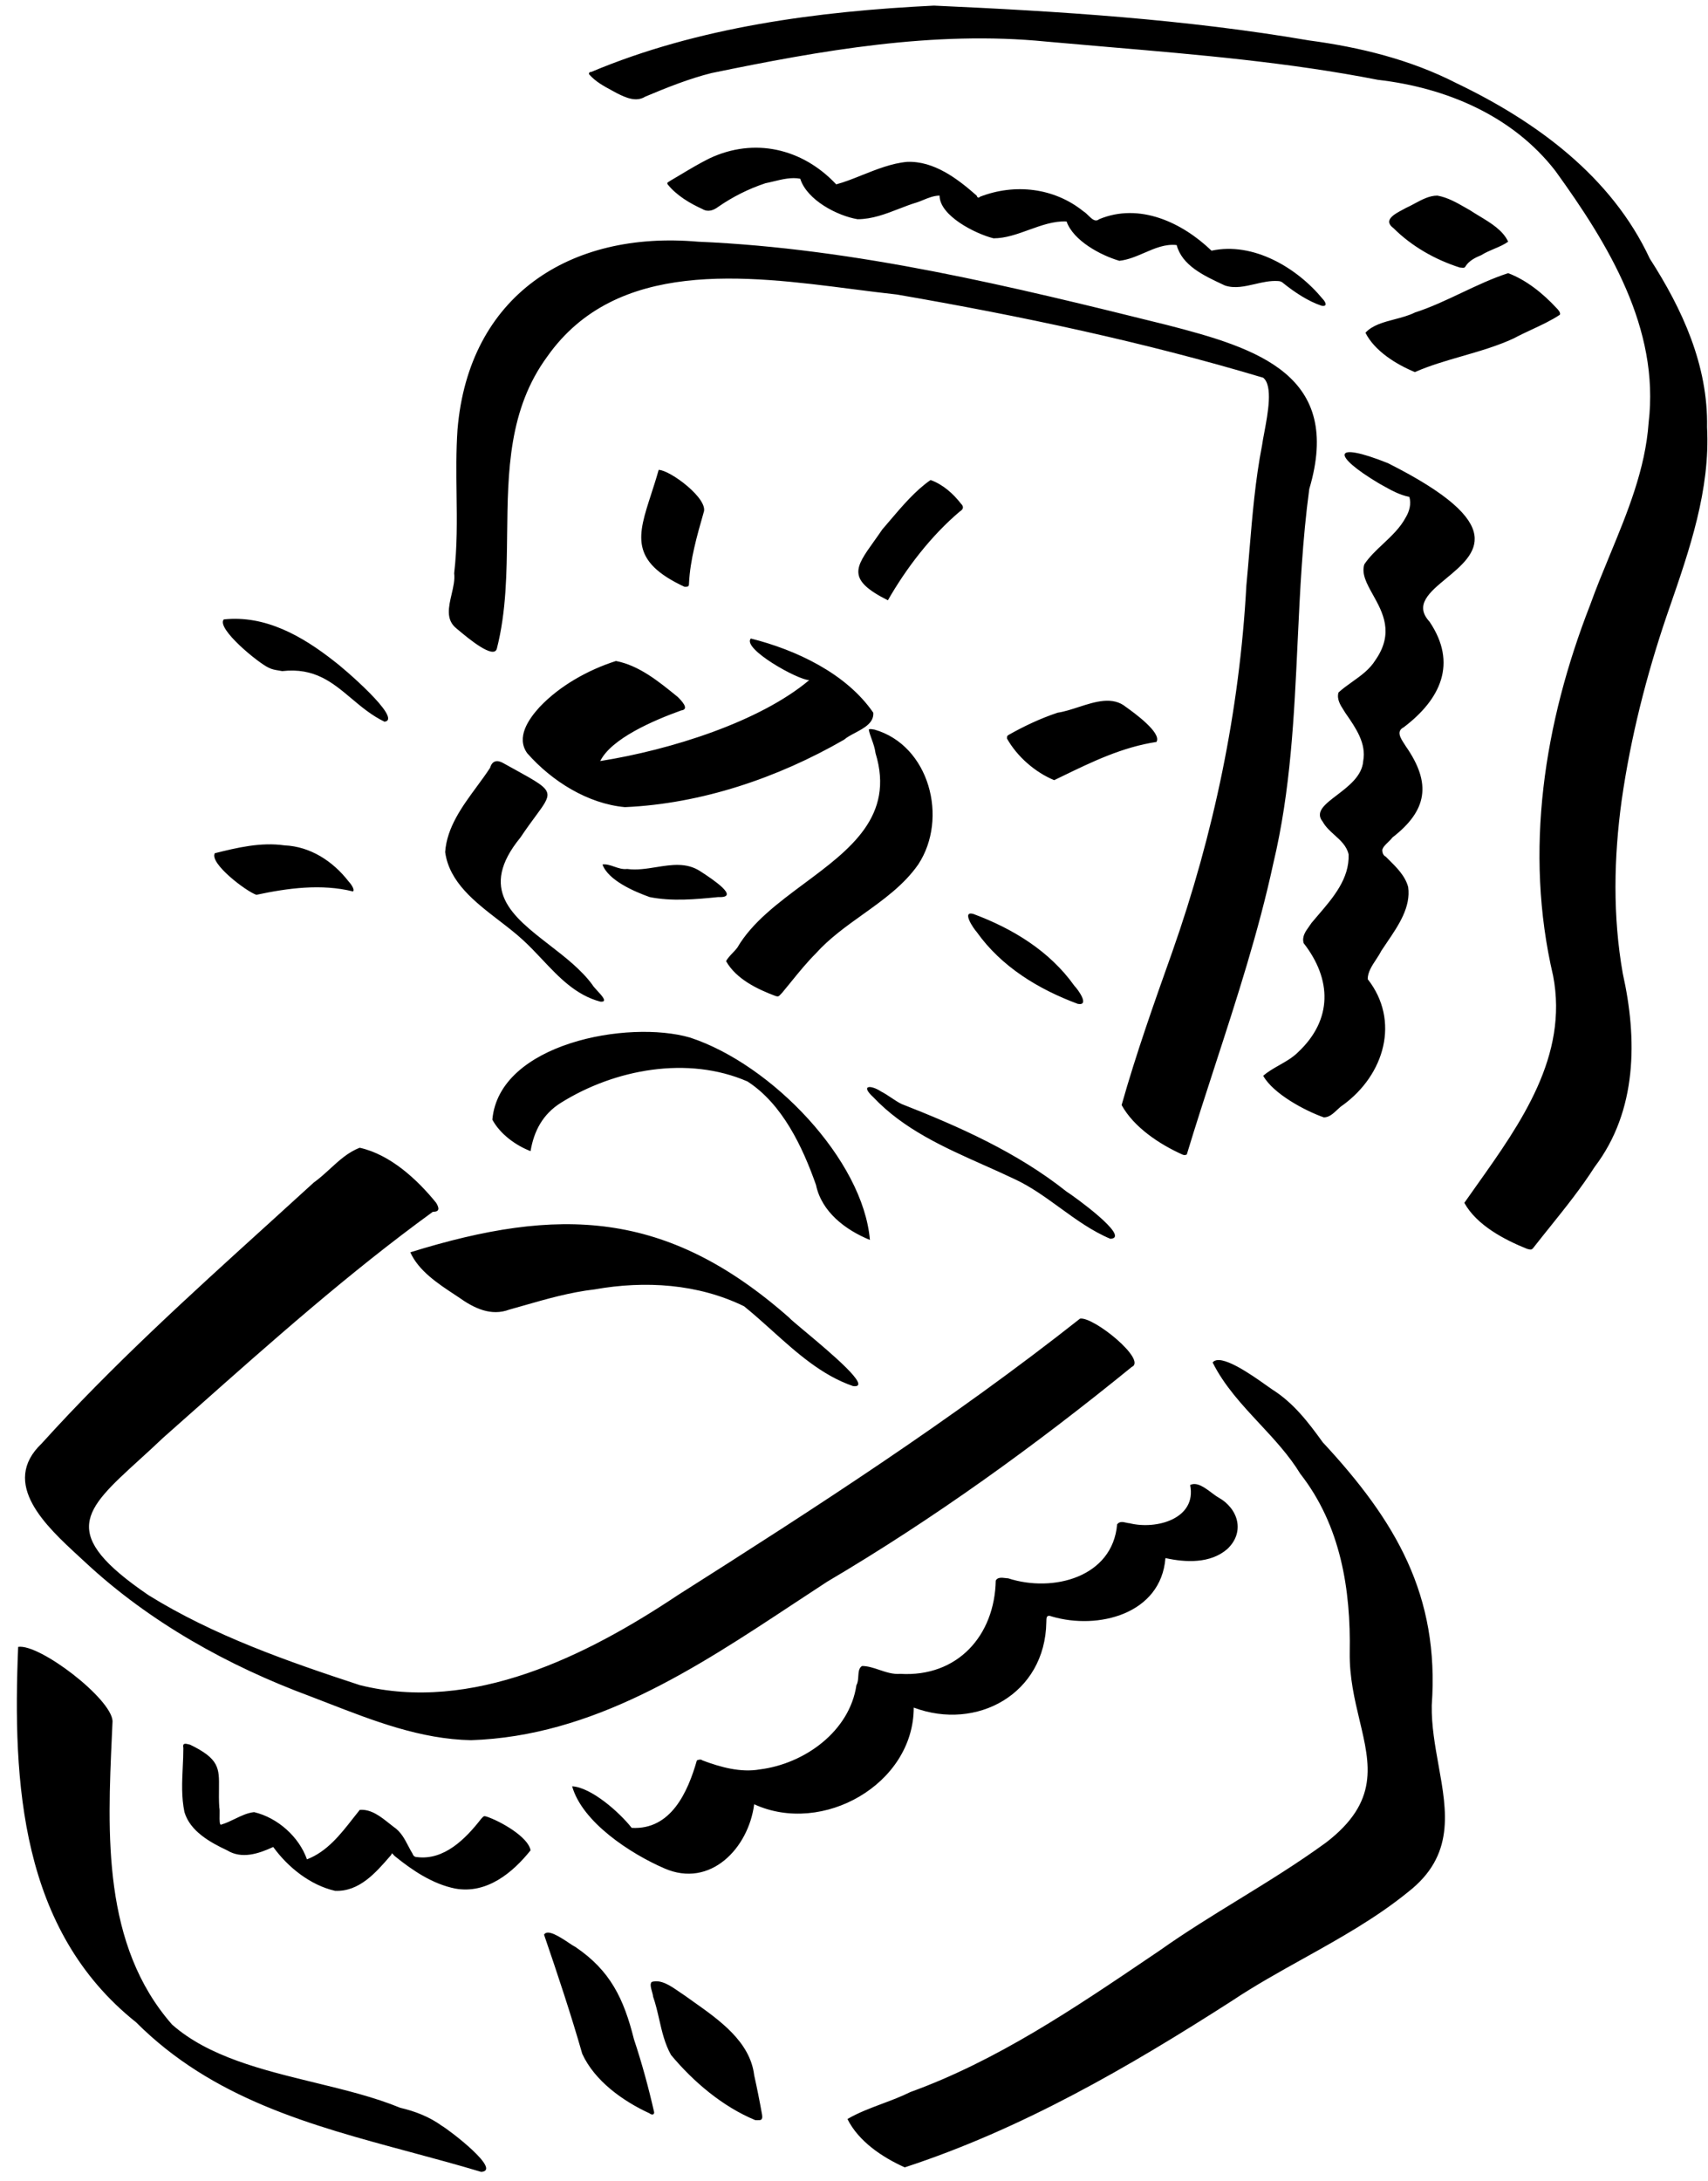<svg width="76" height="97" viewBox="0 0 76 97" fill="none" xmlns="http://www.w3.org/2000/svg">
<path fill-rule="evenodd" clip-rule="evenodd" d="M65.158 53.5C65.708 54.5 66.958 55.15 67.958 55.55C68.051 55.573 68.101 55.586 68.142 55.572C68.19 55.557 68.228 55.507 68.308 55.4C68.533 55.112 68.761 54.828 68.99 54.544C69.674 53.691 70.358 52.837 70.958 51.9C72.858 49.4 72.858 46.2 72.208 43.3C71.758 40.75 71.808 38.15 72.158 35.6C72.558 32.8 73.258 30.05 74.158 27.4L74.272 27.07C75.186 24.43 76.102 21.784 75.958 19C76.008 16.25 74.858 13.75 73.408 11.5C71.708 7.85 68.358 5.4 64.808 3.7C62.758 2.65 60.508 2.1 58.258 1.8C52.708 0.85 47.108 0.5 41.558 0.25C36.408 0.5 31.058 1.2 26.308 3.2C26.208 3.2 26.208 3.25 26.208 3.3V3.3C26.501 3.634 26.863 3.829 27.236 4.029C27.31 4.069 27.384 4.109 27.458 4.15C27.858 4.35 28.308 4.55 28.708 4.3C29.658 3.9 30.658 3.5 31.658 3.25C36.508 2.25 41.558 1.35 46.558 1.85C47.476 1.933 48.395 2.012 49.312 2.09L49.312 2.09L49.312 2.09L49.312 2.09L49.312 2.09L49.312 2.09L49.312 2.09L49.312 2.09L49.312 2.09L49.312 2.09L49.312 2.09L49.312 2.09L49.312 2.09L49.312 2.09L49.312 2.09L49.312 2.09L49.312 2.09L49.312 2.09L49.313 2.09L49.313 2.09L49.313 2.09L49.313 2.09L49.313 2.09L49.313 2.09L49.313 2.09C53.342 2.434 57.358 2.776 61.308 3.55C64.358 3.9 67.308 5.15 69.208 7.6C71.558 10.85 73.858 14.6 73.358 18.8C73.214 20.858 72.418 22.786 71.628 24.696L71.628 24.697C71.325 25.431 71.022 26.164 70.758 26.9C68.708 32.15 67.808 37.85 69.108 43.4C69.794 46.968 67.677 49.95 65.703 52.729C65.519 52.988 65.337 53.245 65.158 53.5ZM36.308 52.7C36.558 53.9 37.608 54.7 38.708 55.15C38.408 51.6 34.358 47.35 30.708 46.15C27.958 45.35 22.208 46.4 21.908 49.8C22.258 50.45 22.958 50.95 23.608 51.2C23.758 50.3 24.158 49.55 24.958 49.05C27.358 47.55 30.608 46.95 33.258 48.1C34.808 49.1 35.708 51 36.308 52.7ZM27.808 35.9C26.158 35.75 24.558 34.75 23.458 33.5C22.958 32.8 23.508 32 24.008 31.45C24.908 30.5 26.158 29.8 27.408 29.4C28.43 29.595 29.309 30.31 30.093 30.947L30.158 31C30.308 31.15 30.708 31.55 30.308 31.6C29.058 32.05 27.208 32.85 26.708 33.85C29.858 33.35 33.808 32.1 36.008 30.25C35.508 30.25 33.008 28.85 33.408 28.4C35.408 28.9 37.658 29.95 38.858 31.7C38.893 32.148 38.452 32.382 38.044 32.599C37.86 32.697 37.682 32.791 37.558 32.9C34.608 34.6 31.208 35.75 27.808 35.9ZM24.121 42.67C24.871 43.466 25.618 44.259 26.708 44.55C27.058 44.585 26.797 44.303 26.574 44.061C26.478 43.957 26.389 43.86 26.358 43.8C25.866 43.129 25.143 42.569 24.442 42.027C22.792 40.749 21.263 39.566 23.158 37.25C23.414 36.867 23.639 36.562 23.823 36.312C24.189 35.816 24.394 35.539 24.356 35.3C24.308 34.997 23.869 34.755 22.873 34.206L22.873 34.206L22.872 34.206C22.729 34.128 22.575 34.043 22.408 33.95C22.158 33.8 21.908 33.8 21.808 34.15C21.629 34.425 21.426 34.701 21.221 34.98L21.221 34.98C20.568 35.868 19.884 36.797 19.808 37.9C19.995 39.241 21.124 40.11 22.205 40.942C22.575 41.227 22.94 41.507 23.258 41.8C23.558 42.073 23.84 42.372 24.121 42.67ZM34.508 44.3C33.708 44 32.758 43.55 32.308 42.75C32.368 42.63 32.482 42.51 32.596 42.39C32.672 42.31 32.748 42.23 32.808 42.15C33.463 41.023 34.632 40.154 35.791 39.293C37.821 37.785 39.818 36.301 38.958 33.5C38.93 33.276 38.855 33.068 38.786 32.875C38.731 32.724 38.68 32.582 38.658 32.45C38.694 32.414 38.782 32.43 38.847 32.442C38.872 32.446 38.894 32.45 38.908 32.45C41.358 33.15 42.208 36.4 40.858 38.45C40.221 39.365 39.307 40.018 38.389 40.675C37.651 41.202 36.91 41.732 36.308 42.4C35.903 42.806 35.551 43.239 35.194 43.679L35.194 43.679L35.194 43.679C35.067 43.835 34.94 43.993 34.808 44.15C34.78 44.179 34.757 44.204 34.737 44.225L34.737 44.225C34.653 44.316 34.63 44.34 34.508 44.3ZM26.808 38.45C27.058 39.15 28.208 39.65 28.908 39.9C29.908 40.1 30.958 40 31.958 39.9C32.985 39.947 31.661 39.079 31.235 38.8L31.234 38.8C31.204 38.78 31.178 38.763 31.158 38.75C30.547 38.352 29.879 38.46 29.201 38.569H29.201H29.201H29.201H29.201H29.201H29.201H29.201H29.201H29.201H29.201H29.201H29.201H29.201H29.201H29.2H29.2H29.2H29.2H29.2H29.2C28.77 38.638 28.335 38.708 27.908 38.65C27.703 38.676 27.512 38.609 27.326 38.545C27.15 38.484 26.979 38.426 26.808 38.45ZM52.608 51.35C51.608 50.9 50.458 50.15 49.908 49.15C50.558 46.85 51.358 44.6 52.158 42.35L52.158 42.35C54.008 37.1 55.158 31.6 55.458 26.05C55.508 25.53 55.551 25.011 55.594 24.492C55.726 22.914 55.857 21.343 56.158 19.8C56.179 19.648 56.215 19.453 56.257 19.234L56.257 19.234C56.418 18.375 56.647 17.159 56.208 16.8C50.858 15.2 45.408 14.05 39.908 13.1C39.282 13.032 38.628 12.948 37.955 12.862C33.153 12.244 27.428 11.508 24.358 15.85C22.628 18.199 22.597 20.968 22.566 23.756C22.547 25.478 22.528 27.208 22.108 28.85C21.974 29.343 20.837 28.391 20.421 28.044C20.373 28.003 20.334 27.971 20.308 27.95C19.83 27.567 19.962 27.001 20.094 26.434C20.169 26.112 20.245 25.79 20.208 25.5C20.347 24.334 20.332 23.153 20.316 21.964C20.304 21.012 20.292 20.056 20.358 19.1C20.858 13.15 25.358 10.25 31.058 10.75C38.108 11.05 45.058 12.75 51.908 14.45C56.008 15.5 59.758 16.7 58.258 21.75C57.953 24.006 57.847 26.278 57.74 28.547C57.585 31.86 57.43 35.165 56.658 38.4C56.004 41.429 55.042 44.387 54.082 47.339C53.648 48.675 53.213 50.01 52.808 51.35C52.742 51.383 52.675 51.383 52.608 51.35ZM14.541 75.733C16.639 76.548 18.718 77.355 20.958 77.4C26.387 77.221 30.929 74.224 35.309 71.334L35.309 71.334L35.309 71.334L35.309 71.334C35.811 71.003 36.31 70.674 36.808 70.35C41.558 67.55 46.058 64.3 50.358 60.8C51.058 60.5 48.658 58.55 48.058 58.65C42.358 63.15 36.308 67.05 30.158 70.95C26.108 73.65 21.008 76.2 16.008 74.95C12.808 73.9 9.508 72.75 6.608 70.95C2.595 68.215 3.717 67.193 6.199 64.93C6.531 64.628 6.887 64.304 7.258 63.95C7.708 63.552 8.158 63.153 8.608 62.753L8.61 62.752C12.063 59.687 15.543 56.598 19.258 53.9C19.558 53.9 19.558 53.75 19.408 53.5C18.558 52.45 17.358 51.35 16.008 51.05C15.499 51.241 15.091 51.614 14.681 51.99L14.681 51.99C14.447 52.204 14.213 52.418 13.958 52.6C13.264 53.235 12.565 53.869 11.865 54.504L11.863 54.505L11.862 54.507L11.86 54.508L11.859 54.509L11.857 54.511L11.856 54.512L11.855 54.513L11.853 54.515L11.852 54.516L11.85 54.517L11.849 54.518L11.849 54.518L11.849 54.518L11.849 54.519L11.849 54.519L11.849 54.519L11.849 54.519L11.848 54.519C8.421 57.627 4.968 60.759 1.858 64.2C-0.017 65.981 2.064 67.895 3.526 69.239L3.527 69.24L3.527 69.24C3.624 69.329 3.718 69.416 3.808 69.5C6.658 72.15 10.158 74.1 13.808 75.45C14.053 75.544 14.297 75.638 14.541 75.733ZM37.958 61.65C36.57 61.175 35.449 60.167 34.342 59.171L34.342 59.17C33.933 58.803 33.526 58.437 33.108 58.1C31.058 57.1 28.708 56.95 26.458 57.35C25.365 57.476 24.307 57.779 23.255 58.081L23.255 58.081C23.056 58.138 22.857 58.194 22.658 58.25C21.858 58.55 21.108 58.2 20.408 57.7C20.345 57.658 20.281 57.615 20.215 57.572L20.212 57.57L20.212 57.57C19.492 57.096 18.624 56.523 18.258 55.7C24.858 53.65 29.658 53.8 35.108 58.6C35.17 58.674 35.446 58.905 35.809 59.209L35.809 59.209L35.81 59.209L35.81 59.209L35.81 59.209C36.925 60.142 38.863 61.763 37.958 61.65ZM60.758 14.8C61.158 15.6 62.108 16.2 62.958 16.55C63.607 16.262 64.325 16.054 65.051 15.844C65.836 15.617 66.631 15.388 67.358 15.05C67.607 14.916 67.878 14.789 68.152 14.661C68.592 14.456 69.038 14.247 69.408 14C69.458 13.9 69.308 13.75 69.258 13.7C68.658 13.05 67.908 12.45 67.108 12.15C66.408 12.375 65.721 12.7 65.033 13.025C64.346 13.35 63.658 13.675 62.958 13.9C62.688 14.035 62.373 14.118 62.059 14.201C61.56 14.332 61.065 14.463 60.758 14.8ZM21.408 96.6C20.362 96.286 19.31 96.003 18.264 95.721C13.811 94.523 9.459 93.351 6.058 89.95C0.908 85.85 0.558 79.3 0.808 73.25C1.758 73.1 4.958 75.55 5.008 76.55C4.999 76.754 4.99 76.96 4.98 77.166C4.78 81.568 4.554 86.516 7.658 90.05C9.28 91.481 11.671 92.063 14.006 92.631L14.006 92.631L14.006 92.631C15.343 92.956 16.662 93.277 17.808 93.75C18.458 93.9 19.108 94.15 19.658 94.55C20.008 94.75 22.358 96.55 21.408 96.6ZM37.708 94.25C38.208 95.25 39.258 95.95 40.258 96.4C45.458 94.7 50.208 91.95 54.808 89C55.837 88.314 56.922 87.71 58.008 87.106C59.616 86.21 61.226 85.314 62.658 84.15C64.733 82.532 64.384 80.593 64.012 78.524C63.855 77.651 63.693 76.755 63.708 75.85C64.058 70.95 62.108 67.65 58.858 64.15C58.208 63.25 57.558 62.4 56.608 61.8C56.547 61.759 56.461 61.699 56.358 61.625C55.696 61.155 54.304 60.168 53.958 60.6C54.475 61.633 55.258 62.475 56.042 63.317C56.699 64.023 57.357 64.729 57.858 65.55C59.658 67.85 60.108 70.7 60.058 73.5C60.042 74.612 60.279 75.603 60.498 76.522C60.969 78.497 61.362 80.142 59.008 81.95C57.748 82.869 56.433 83.678 55.12 84.485C53.933 85.214 52.748 85.943 51.608 86.75L51.215 87.016L51.215 87.016C47.795 89.33 44.361 91.654 40.508 93.05C40.111 93.248 39.685 93.408 39.261 93.567C38.721 93.769 38.184 93.971 37.708 94.25ZM14.908 84.1C13.808 83.85 12.808 83.05 12.158 82.15C11.508 82.45 10.758 82.7 10.108 82.3C9.358 81.95 8.458 81.45 8.208 80.6C8.068 79.935 8.1 79.27 8.131 78.605C8.145 78.32 8.158 78.035 8.158 77.75C8.111 77.512 8.244 77.546 8.43 77.593L8.458 77.6C9.76 78.231 9.755 78.644 9.744 79.551C9.741 79.794 9.737 80.073 9.758 80.4C9.777 80.456 9.775 80.588 9.772 80.727C9.768 80.961 9.764 81.213 9.858 81.15C10.063 81.089 10.259 80.994 10.453 80.9C10.735 80.764 11.013 80.63 11.308 80.6C12.358 80.85 13.308 81.7 13.658 82.7C14.548 82.361 15.151 81.591 15.709 80.877C15.81 80.749 15.909 80.622 16.008 80.5C16.512 80.458 16.945 80.804 17.308 81.094L17.309 81.094L17.31 81.095C17.378 81.15 17.445 81.202 17.508 81.25C17.835 81.468 18.004 81.792 18.167 82.106C18.229 82.224 18.29 82.341 18.358 82.45C18.392 82.55 18.458 82.6 18.558 82.6C19.758 82.75 20.708 81.8 21.408 80.9C21.427 80.881 21.442 80.864 21.455 80.85L21.456 80.85C21.514 80.785 21.536 80.759 21.658 80.8C22.258 81 23.508 81.7 23.608 82.3C22.808 83.3 21.658 84.25 20.258 84C19.258 83.8 18.358 83.2 17.558 82.55C17.518 82.51 17.493 82.481 17.475 82.461L17.475 82.461C17.456 82.439 17.447 82.429 17.441 82.43C17.437 82.432 17.434 82.439 17.428 82.453C17.424 82.465 17.418 82.481 17.408 82.5L17.36 82.556C16.721 83.294 15.981 84.149 14.908 84.1ZM25.458 79.45C25.908 81.05 28.058 82.45 29.558 83.1C31.608 84 33.308 82.2 33.558 80.25C36.608 81.65 40.658 79.35 40.658 75.95C43.458 77 46.508 75.35 46.558 72.15C46.558 71.95 46.558 71.8 46.808 71.9C48.858 72.5 51.658 71.8 51.858 69.3C52.758 69.5 53.858 69.55 54.608 68.9C55.408 68.15 55.108 67.1 54.208 66.6C54.117 66.548 54.016 66.472 53.909 66.392C53.605 66.164 53.254 65.902 52.958 66.05C53.258 67.55 51.458 68.05 50.258 67.75C50.216 67.75 50.167 67.738 50.114 67.726C49.976 67.694 49.816 67.656 49.708 67.8C49.508 70.15 46.858 70.85 44.858 70.2C44.824 70.2 44.782 70.195 44.736 70.189C44.582 70.17 44.385 70.146 44.308 70.3C44.258 72.75 42.608 74.6 40.058 74.45C39.735 74.477 39.426 74.373 39.125 74.272C38.866 74.185 38.612 74.1 38.358 74.1C38.215 74.186 38.203 74.37 38.191 74.559C38.182 74.7 38.172 74.843 38.108 74.95C37.808 77 35.808 78.45 33.808 78.7C32.958 78.85 32.058 78.6 31.258 78.3C31.208 78.25 31.108 78.25 31.008 78.3C30.608 79.7 29.858 81.4 28.108 81.3C27.558 80.6 26.308 79.5 25.458 79.45ZM28.908 94C27.708 93.45 26.458 92.55 25.908 91.35C25.408 89.6 24.808 87.8 24.208 86.05C24.36 85.785 24.915 86.152 25.305 86.41L25.305 86.411C25.429 86.493 25.536 86.564 25.608 86.6C27.158 87.65 27.758 88.9 28.208 90.7C28.558 91.75 28.858 92.85 29.108 93.95C29.108 94.1 28.958 94.05 28.908 94ZM29.858 91.4C30.858 92.6 32.158 93.7 33.608 94.3C33.634 94.3 33.66 94.301 33.684 94.302C33.844 94.307 33.952 94.311 33.908 94.05C33.808 93.483 33.691 92.9 33.558 92.3C33.378 90.812 32.018 89.853 30.836 89.019L30.836 89.018C30.707 88.928 30.581 88.838 30.458 88.75C30.382 88.702 30.299 88.645 30.213 88.585L30.213 88.585C29.849 88.332 29.412 88.029 29.008 88.15C28.907 88.217 28.965 88.42 29.013 88.591C29.037 88.675 29.058 88.751 29.058 88.8C29.174 89.128 29.253 89.471 29.331 89.814C29.456 90.361 29.582 90.909 29.858 91.4ZM58.808 13.6C58.208 13.4 57.608 13 57.108 12.6C57.041 12.533 56.958 12.5 56.858 12.5C56.517 12.479 56.175 12.557 55.838 12.636C55.384 12.74 54.938 12.843 54.508 12.7L54.386 12.643C53.56 12.256 52.596 11.805 52.358 10.9C51.849 10.843 51.389 11.043 50.921 11.245C50.562 11.4 50.199 11.556 49.808 11.6C48.958 11.35 47.758 10.7 47.458 9.85C46.892 9.824 46.339 10.024 45.785 10.223C45.264 10.412 44.742 10.6 44.208 10.6C43.408 10.4 41.808 9.6 41.808 8.7C41.558 8.7 41.307 8.802 41.075 8.897C40.983 8.935 40.894 8.972 40.808 9C40.539 9.079 40.269 9.184 39.997 9.289C39.409 9.517 38.807 9.75 38.158 9.75C37.258 9.6 35.908 8.9 35.608 7.95C35.225 7.873 34.813 7.973 34.416 8.069C34.295 8.098 34.175 8.127 34.058 8.15C33.308 8.4 32.608 8.75 31.958 9.2C31.758 9.35 31.508 9.45 31.258 9.3C30.708 9.05 30.108 8.7 29.708 8.2C29.673 8.13 29.712 8.109 29.755 8.085C29.774 8.075 29.793 8.065 29.808 8.05C29.971 7.955 30.131 7.86 30.289 7.765C30.711 7.513 31.121 7.268 31.558 7.05C33.558 6.1 35.708 6.6 37.208 8.2C37.571 8.104 37.956 7.951 38.354 7.791C38.999 7.534 39.678 7.262 40.358 7.2C41.558 7.15 42.608 7.95 43.458 8.7C43.492 8.8 43.541 8.817 43.608 8.75C45.158 8.15 46.908 8.35 48.208 9.4C48.287 9.447 48.361 9.519 48.433 9.59C48.589 9.743 48.737 9.887 48.908 9.75C50.708 9 52.608 9.9 53.908 11.15C55.758 10.75 57.708 11.9 58.858 13.3C58.958 13.4 59.108 13.65 58.808 13.6ZM56.208 47.85C56.658 48.65 58.058 49.4 58.908 49.7C59.141 49.7 59.329 49.524 59.502 49.361C59.59 49.279 59.674 49.2 59.758 49.15C61.608 47.8 62.308 45.4 60.858 43.55C60.858 43.242 61.045 42.958 61.228 42.681L61.228 42.681C61.312 42.553 61.395 42.426 61.458 42.3C61.542 42.171 61.631 42.04 61.722 41.906C62.229 41.16 62.785 40.341 62.658 39.45C62.523 38.955 62.145 38.581 61.779 38.22C61.738 38.18 61.698 38.14 61.658 38.1C61.558 38.05 61.508 37.95 61.508 37.8C61.539 37.675 61.648 37.57 61.763 37.46C61.831 37.393 61.902 37.325 61.958 37.25C63.508 36.05 63.708 34.85 62.558 33.2C62.537 33.165 62.512 33.127 62.486 33.087L62.486 33.087L62.486 33.086C62.325 32.841 62.115 32.522 62.458 32.35C64.108 31.1 64.858 29.5 63.608 27.65C62.923 26.91 63.604 26.347 64.353 25.726C65.681 24.627 67.224 23.349 61.758 20.6C59.258 19.6 59.258 20.25 61.358 21.5C61.412 21.53 61.466 21.56 61.519 21.59C61.906 21.808 62.268 22.012 62.708 22.1C62.808 22.4 62.708 22.75 62.558 23C62.31 23.47 61.924 23.832 61.544 24.19C61.236 24.479 60.932 24.764 60.708 25.1C60.573 25.525 60.818 25.964 61.092 26.456C61.528 27.238 62.037 28.153 61.208 29.35C60.949 29.771 60.565 30.045 60.176 30.322C59.965 30.472 59.752 30.624 59.558 30.8C59.473 31.097 59.641 31.358 59.785 31.583C59.811 31.623 59.836 31.662 59.858 31.7L59.886 31.741C60.329 32.379 60.805 33.067 60.658 33.85C60.609 34.511 60.009 34.968 59.491 35.363C58.951 35.774 58.501 36.116 58.858 36.55C58.986 36.783 59.185 36.963 59.384 37.142C59.653 37.384 59.922 37.626 60.008 38C60.051 39.074 59.319 39.927 58.668 40.685L58.668 40.685L58.668 40.685L58.667 40.686C58.56 40.81 58.456 40.931 58.358 41.05C58.324 41.101 58.289 41.15 58.255 41.199C58.084 41.437 57.925 41.659 58.008 41.95C59.258 43.55 59.308 45.35 57.758 46.8C57.517 47.042 57.217 47.211 56.922 47.378C56.668 47.523 56.417 47.665 56.208 47.85ZM64.958 11.9C63.858 11.55 62.808 10.95 62.008 10.15C61.527 9.8 62.042 9.526 62.412 9.329C62.465 9.301 62.515 9.275 62.558 9.25C62.686 9.193 62.815 9.124 62.944 9.054C63.269 8.879 63.601 8.7 63.958 8.7C64.419 8.784 64.809 9.008 65.188 9.225C65.262 9.267 65.335 9.309 65.408 9.35C65.541 9.438 65.683 9.524 65.828 9.612C66.338 9.919 66.875 10.244 67.108 10.75C66.923 10.882 66.71 10.973 66.491 11.065C66.296 11.148 66.097 11.232 65.908 11.35C65.658 11.45 65.358 11.6 65.208 11.85C65.171 11.924 65.107 11.916 65.035 11.907C65.01 11.903 64.984 11.9 64.958 11.9ZM28.974 21.983C28.378 23.818 28.007 24.959 30.458 26.1H30.458C30.608 26.1 30.658 26.1 30.658 25.95C30.708 24.9 31.008 23.85 31.308 22.8C31.558 22.2 29.808 20.9 29.308 20.9C29.2 21.287 29.083 21.646 28.974 21.982L28.974 21.983L28.974 21.983L28.974 21.983L28.974 21.983ZM39.508 26.7C37.67 25.781 38.054 25.245 38.882 24.087L38.882 24.087L38.882 24.087L38.883 24.086L38.883 24.085L38.883 24.085C39.001 23.92 39.128 23.743 39.258 23.55C39.364 23.428 39.47 23.303 39.578 23.176L39.578 23.175L39.579 23.175L39.58 23.174L39.58 23.173L39.58 23.173C40.139 22.516 40.739 21.81 41.408 21.35C41.958 21.55 42.408 21.95 42.758 22.4C42.892 22.533 42.875 22.65 42.708 22.75C41.408 23.85 40.308 25.3 39.508 26.7ZM44.808 32.85C45.258 33.65 46.058 34.35 46.908 34.7C47.02 34.646 47.133 34.592 47.245 34.537C48.584 33.887 49.936 33.231 51.458 33C51.708 32.6 50.458 31.7 50.108 31.45C49.511 30.958 48.74 31.207 47.987 31.451C47.669 31.554 47.355 31.656 47.058 31.7C46.308 31.95 45.558 32.3 44.858 32.7L44.858 32.7C44.808 32.75 44.808 32.75 44.808 32.85ZM47.958 44.65C46.208 44 44.558 43 43.458 41.45C43.358 41.35 42.758 40.5 43.308 40.65C45.058 41.3 46.708 42.3 47.808 43.85C47.958 44 48.508 44.75 47.958 44.65ZM15.635 31.064C16.08 31.439 16.537 31.823 17.108 32.1C17.958 32 15.208 29.65 14.858 29.4C13.458 28.3 11.808 27.35 9.958 27.55C9.608 27.95 11.508 29.5 11.958 29.7C12.105 29.773 12.224 29.793 12.376 29.818L12.376 29.818C12.431 29.827 12.491 29.837 12.558 29.85C13.997 29.686 14.794 30.357 15.635 31.064ZM11.408 39.8C10.958 39.65 9.308 38.4 9.558 37.95C10.558 37.7 11.608 37.45 12.658 37.6C13.808 37.65 14.808 38.3 15.508 39.2C15.558 39.25 15.808 39.55 15.708 39.65C14.308 39.3 12.808 39.5 11.408 39.8ZM47.162 53.719C47.877 54.238 48.594 54.759 49.408 55.1C50.358 55.05 47.708 53.15 47.458 53C45.258 51.25 42.658 50.1 40.108 49.1C39.958 49.025 39.808 48.925 39.658 48.825C39.508 48.725 39.358 48.625 39.208 48.55C38.758 48.25 38.258 48.25 38.858 48.8C40.209 50.23 42.002 51.029 43.785 51.824C44.246 52.029 44.706 52.234 45.158 52.45C45.871 52.782 46.515 53.25 47.162 53.719Z" fill="black"/>
</svg>
